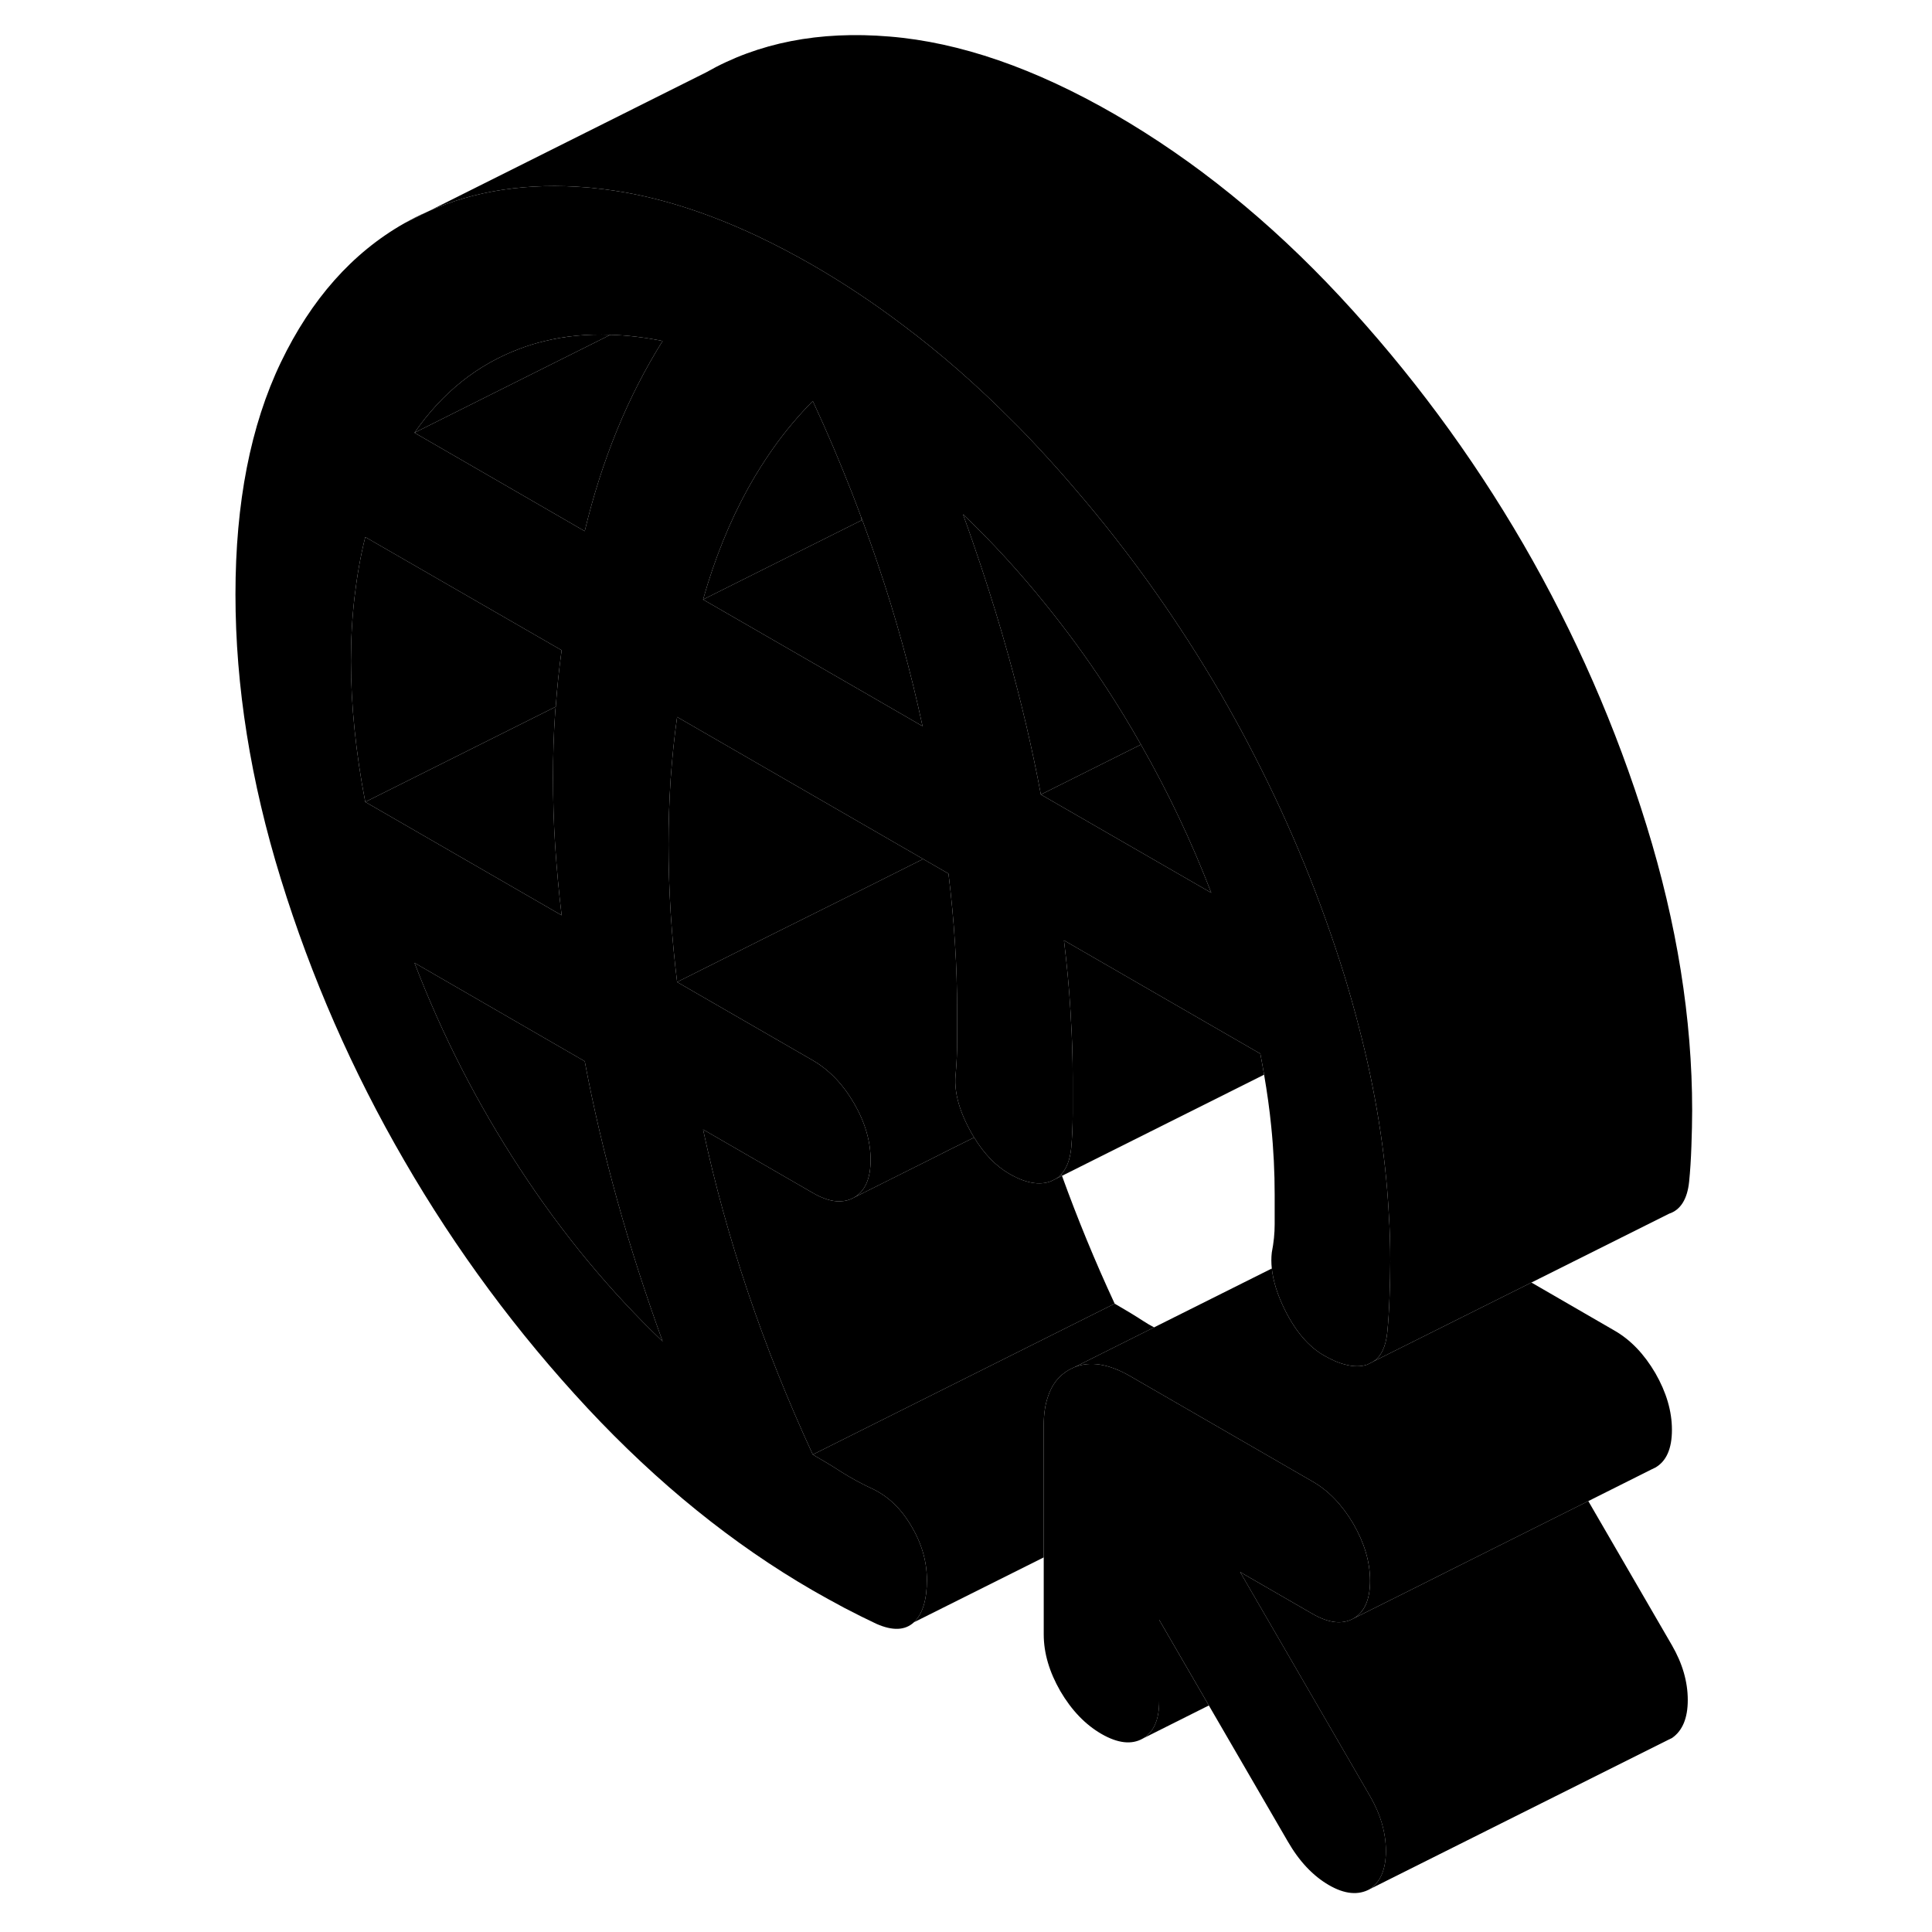 <svg width="24" height="24" viewBox="0 0 101 128" class="pr-icon-iso-duotone-secondary" xmlns="http://www.w3.org/2000/svg" stroke-width="1px" stroke-linecap="round" stroke-linejoin="round">
    <path d="M13.29 14.792L14.75 14.062C14.25 14.271 13.77 14.522 13.29 14.792Z" class="pr-icon-iso-duotone-primary-stroke" stroke-linejoin="round"/>
    <path d="M78.51 80.381C78.29 76.361 77.63 72.251 76.53 68.041C76.25 66.941 75.93 65.821 75.59 64.701C74.02 59.621 72.01 54.711 69.56 49.971C69.07 49.011 68.56 48.061 68.03 47.121C67.92 46.921 67.81 46.721 67.69 46.521C67.6 46.361 67.51 46.201 67.42 46.041C64.59 41.181 61.37 36.631 57.73 32.401C56.93 31.461 56.11 30.541 55.27 29.641C54.73 29.061 54.19 28.491 53.63 27.941C51.26 25.551 48.81 23.401 46.28 21.511C44.35 20.051 42.37 18.741 40.35 17.571C39.11 16.861 37.88 16.211 36.67 15.641C32.91 13.871 29.33 12.811 25.91 12.471C25.75 12.451 25.59 12.431 25.43 12.421C21.48 12.091 17.96 12.621 14.88 14.001L14.75 14.061L13.29 14.791C9.84 16.751 7.12 19.821 5.11 24.001C3.1 28.191 2.1 33.311 2.1 39.381C2.1 45.451 3.1 51.741 5.11 58.241C7.12 64.741 9.84 70.961 13.29 76.901C16.73 82.841 20.78 88.311 25.43 93.301C30.09 98.291 35.06 102.311 40.35 105.371C40.99 105.741 41.69 106.121 42.45 106.531C43.22 106.931 43.92 107.281 44.56 107.581C45.64 108.061 46.47 108.021 47.05 107.481C47.62 106.931 47.91 106.001 47.91 104.681C47.91 103.441 47.56 102.231 46.85 101.061C46.15 99.881 45.26 99.061 44.18 98.581C43.54 98.281 42.9 97.931 42.26 97.531C41.63 97.121 40.99 96.741 40.35 96.371C38.69 92.781 37.26 89.191 36.05 85.601C34.84 82.011 33.85 78.421 33.08 74.831L40.35 79.031C41.02 79.421 41.63 79.611 42.16 79.591C42.5 79.581 42.8 79.501 43.08 79.341C43.81 78.921 44.18 78.091 44.18 76.851C44.18 75.611 43.81 74.351 43.08 73.091C42.34 71.821 41.43 70.881 40.35 70.251L32.69 65.831L31.36 65.061C31.27 64.351 31.2 63.651 31.13 62.951C31.05 62.101 30.98 61.251 30.93 60.421C30.84 58.901 30.79 57.411 30.79 55.951C30.79 54.491 30.84 53.051 30.93 51.641C31.03 50.231 31.17 48.851 31.36 47.501L47.66 56.911L49.34 57.881C49.53 59.461 49.68 61.001 49.77 62.521C49.87 64.041 49.91 65.531 49.91 66.991V69.081C49.91 69.741 49.88 70.411 49.82 71.111C49.69 72.201 49.99 73.441 50.73 74.821C50.83 75.011 50.93 75.191 51.04 75.361C51.7 76.451 52.48 77.251 53.36 77.761C54.44 78.391 55.37 78.551 56.13 78.261L56.43 78.111C56.58 78.031 56.71 77.921 56.82 77.791C57.17 77.401 57.39 76.831 57.47 76.071C57.53 75.381 57.57 74.611 57.57 73.771V71.411C57.57 70.081 57.53 68.731 57.44 67.351C57.44 67.221 57.43 67.081 57.42 66.941C57.33 65.421 57.18 63.871 56.99 62.301L64.16 66.441L70 69.811C70.09 70.281 70.17 70.741 70.25 71.201C70.45 72.361 70.61 73.501 70.72 74.611C70.88 76.171 70.95 77.681 70.95 79.141V81.121C70.95 81.701 70.89 82.321 70.76 82.981C70.72 83.321 70.72 83.671 70.76 84.041C70.85 84.871 71.13 85.781 71.62 86.771C72.33 88.201 73.19 89.211 74.21 89.801C74.73 90.101 75.21 90.311 75.65 90.411C76.18 90.551 76.66 90.551 77.08 90.411L77.49 90.201C78.01 89.861 78.31 89.221 78.41 88.281C78.48 87.581 78.53 86.801 78.56 85.941C78.59 85.091 78.61 84.291 78.61 83.561C78.61 82.511 78.58 81.451 78.51 80.381ZM10.7 53.131C10.38 51.491 10.15 49.891 9.99 48.331C9.83 46.771 9.75 45.271 9.75 43.801C9.75 42.331 9.83 40.921 9.99 39.551C10.15 38.181 10.38 36.851 10.7 35.581L23.71 43.081C23.54 44.311 23.41 45.551 23.32 46.821C23.3 46.951 23.29 47.091 23.28 47.231C23.18 48.631 23.14 50.071 23.14 51.531C23.14 52.991 23.18 54.491 23.28 56.011C23.38 57.521 23.52 59.071 23.71 60.641L10.7 53.131ZM20.94 77.421C18.13 73.131 15.8 68.591 13.96 63.791L25.24 70.311C25.81 73.341 26.53 76.411 27.39 79.501C28.25 82.601 29.26 85.721 30.4 88.871C26.9 85.531 23.74 81.711 20.94 77.421ZM27.39 28.471C26.53 30.571 25.81 32.811 25.24 35.191L22.25 33.461L13.96 28.671C15.8 26.011 18.13 24.151 20.94 23.101C21.47 22.901 22.01 22.731 22.57 22.601C23.95 22.261 25.41 22.121 26.94 22.181C28.05 22.211 29.21 22.351 30.4 22.591C29.26 24.411 28.25 26.371 27.39 28.471ZM43.26 45.591L33.08 39.721C33.85 37.011 34.84 34.561 36.05 32.371C36.58 31.411 37.15 30.511 37.76 29.651C38.55 28.541 39.41 27.521 40.35 26.571C41.29 28.591 42.15 30.621 42.94 32.641C43.15 33.191 43.36 33.731 43.56 34.281C43.59 34.341 43.61 34.391 43.63 34.451C43.98 35.411 44.33 36.381 44.65 37.341C45.87 40.931 46.85 44.521 47.62 48.111L43.26 45.591ZM55.46 52.641C54.89 49.601 54.17 46.531 53.31 43.441C52.77 41.501 52.17 39.551 51.52 37.591C51.13 36.421 50.73 35.251 50.3 34.071C52.24 35.921 54.07 37.921 55.79 40.061C57.19 41.791 58.52 43.611 59.77 45.521C60.59 46.771 61.36 48.041 62.09 49.331C63.89 52.481 65.44 55.751 66.75 59.151L55.46 52.641Z" class="pr-icon-iso-duotone-primary-stroke" stroke-linejoin="round"/>
    <path d="M30.4 88.871C26.9 85.531 23.74 81.711 20.94 77.421C18.13 73.131 15.8 68.591 13.96 63.791L25.24 70.311C25.81 73.341 26.53 76.412 27.39 79.501C28.25 82.602 29.26 85.722 30.4 88.871Z" class="pr-icon-iso-duotone-primary-stroke" stroke-linejoin="round"/>
    <path d="M66.75 59.151L55.46 52.641L62.09 49.331C63.89 52.481 65.44 55.751 66.75 59.151Z" class="pr-icon-iso-duotone-primary-stroke" stroke-linejoin="round"/>
    <path d="M98.319 112.631C98.319 113.831 97.969 114.671 97.269 115.151L97.019 115.271L77.269 125.151C77.969 124.671 78.319 123.831 78.319 122.631C78.319 121.431 77.969 120.211 77.269 119.001L72.169 110.201L68.659 104.151L73.439 106.911C74.529 107.541 75.429 107.641 76.169 107.231L80.199 105.221L83.189 103.721L86.149 102.241L91.729 99.451L97.269 109.001C97.969 110.211 98.319 111.421 98.319 112.631Z" class="pr-icon-iso-duotone-primary-stroke" stroke-linejoin="round"/>
    <path d="M43.56 34.281C43.55 34.351 43.54 34.421 43.54 34.491L43.63 34.451C43.61 34.391 43.59 34.341 43.56 34.281ZM56.82 77.791C56.71 77.921 56.58 78.031 56.43 78.111L56.86 77.901C56.86 77.901 56.83 77.831 56.82 77.791Z" class="pr-icon-iso-duotone-primary-stroke" stroke-linejoin="round"/>
    <path d="M70.25 71.201L56.86 77.901C56.86 77.901 56.83 77.831 56.82 77.791C57.17 77.401 57.39 76.831 57.47 76.071C57.53 75.381 57.57 74.611 57.57 73.771V71.411C57.57 70.081 57.53 68.731 57.44 67.351C57.44 67.221 57.43 67.081 57.42 66.941C57.33 65.421 57.18 63.871 56.99 62.301L64.16 66.441L70 69.811C70.09 70.281 70.17 70.741 70.25 71.201Z" class="pr-icon-iso-duotone-primary-stroke" stroke-linejoin="round"/>
    <path d="M62.09 49.331L55.46 52.641C54.89 49.601 54.17 46.531 53.31 43.441C52.77 41.501 52.17 39.551 51.52 37.591C51.13 36.421 50.73 35.251 50.3 34.071C52.24 35.921 54.07 37.921 55.79 40.061C57.19 41.791 58.52 43.611 59.77 45.521C60.59 46.771 61.36 48.041 62.09 49.331Z" class="pr-icon-iso-duotone-primary-stroke" stroke-linejoin="round"/>
    <path d="M47.62 48.111L43.26 45.591L33.08 39.721L43.54 34.491L43.63 34.451C43.98 35.411 44.33 36.381 44.65 37.341C45.87 40.931 46.85 44.521 47.62 48.111Z" class="pr-icon-iso-duotone-primary-stroke" stroke-linejoin="round"/>
    <path d="M43.56 34.281C43.55 34.351 43.54 34.421 43.54 34.491L33.08 39.721C33.85 37.011 34.84 34.561 36.05 32.371C36.58 31.411 37.15 30.511 37.76 29.651C38.55 28.541 39.41 27.521 40.35 26.571C41.29 28.591 42.15 30.621 42.94 32.641C43.15 33.191 43.36 33.731 43.56 34.281Z" class="pr-icon-iso-duotone-primary-stroke" stroke-linejoin="round"/>
    <path d="M26.94 22.181L13.96 28.671C15.8 26.011 18.13 24.151 20.94 23.101C21.47 22.901 22.01 22.731 22.57 22.601C23.95 22.261 25.41 22.121 26.94 22.181Z" class="pr-icon-iso-duotone-primary-stroke" stroke-linejoin="round"/>
    <path d="M30.4 22.591C29.26 24.411 28.25 26.371 27.39 28.471C26.53 30.571 25.81 32.811 25.24 35.191L22.25 33.461L13.96 28.671L26.94 22.181C28.05 22.211 29.21 22.351 30.4 22.591Z" class="pr-icon-iso-duotone-primary-stroke" stroke-linejoin="round"/>
    <path d="M23.71 60.641L10.7 53.131L23.32 46.821C23.3 46.951 23.29 47.091 23.28 47.231C23.18 48.631 23.14 50.071 23.14 51.531C23.14 52.991 23.18 54.491 23.28 56.011C23.38 57.521 23.52 59.071 23.71 60.641Z" class="pr-icon-iso-duotone-primary-stroke" stroke-linejoin="round"/>
    <path d="M23.71 43.081C23.54 44.311 23.41 45.551 23.32 46.821L10.7 53.131C10.38 51.491 10.15 49.891 9.99 48.331C9.83 46.771 9.75 45.271 9.75 43.801C9.75 42.331 9.83 40.921 9.99 39.551C10.15 38.181 10.38 36.851 10.7 35.581L23.71 43.081Z" class="pr-icon-iso-duotone-primary-stroke" stroke-linejoin="round"/>
    <path d="M47.66 56.911L43.21 59.141L37.67 61.901L32.06 64.711L31.36 65.061C31.27 64.351 31.2 63.651 31.13 62.951C31.05 62.101 30.98 61.251 30.93 60.421C30.84 58.901 30.79 57.411 30.79 55.951C30.79 54.491 30.84 53.051 30.93 51.641C31.03 50.231 31.17 48.851 31.36 47.501L47.66 56.911Z" class="pr-icon-iso-duotone-primary-stroke" stroke-linejoin="round"/>
    <path d="M51.04 75.361L49.45 76.151L48.28 76.741L43.08 79.341C43.81 78.921 44.18 78.091 44.18 76.851C44.18 75.611 43.81 74.351 43.08 73.091C42.34 71.821 41.43 70.881 40.35 70.251L32.69 65.831L31.36 65.061L32.06 64.711L37.67 61.901L43.21 59.141L47.66 56.911L49.34 57.881C49.53 59.461 49.68 61.001 49.77 62.521C49.87 64.041 49.91 65.531 49.91 66.991V69.081C49.91 69.741 49.88 70.411 49.82 71.111C49.69 72.201 49.99 73.441 50.73 74.821C50.83 75.011 50.93 75.191 51.04 75.361Z" class="pr-icon-iso-duotone-primary-stroke" stroke-linejoin="round"/>
    <path d="M60.35 86.371L52.77 90.161L40.35 96.371C38.69 92.781 37.26 89.191 36.05 85.601C34.84 82.011 33.85 78.421 33.08 74.831L40.35 79.031C41.02 79.421 41.63 79.611 42.16 79.591C42.5 79.581 42.8 79.501 43.08 79.341L48.28 76.741L49.45 76.151L51.04 75.361C51.7 76.451 52.48 77.251 53.36 77.761C54.44 78.391 55.37 78.551 56.13 78.261L56.43 78.111L56.86 77.901C57.88 80.721 59.04 83.551 60.35 86.371Z" class="pr-icon-iso-duotone-primary-stroke" stroke-linejoin="round"/>
    <path d="M78.32 122.631C78.32 123.831 77.97 124.671 77.27 125.151C76.5 125.581 75.59 125.501 74.54 124.891C73.49 124.281 72.58 123.321 71.82 122.001L66.59 112.991L63.3 107.321V112.691C63.3 113.941 62.94 114.771 62.2 115.191C61.47 115.601 60.56 115.501 59.48 114.881C58.39 114.251 57.49 113.301 56.75 112.041C56.02 110.771 55.65 109.521 55.65 108.281V94.451C55.65 93.711 55.74 93.071 55.93 92.531C56.19 91.721 56.66 91.131 57.33 90.751L57.68 90.581C58.72 90.161 59.96 90.351 61.39 91.181L67.9 94.941L73.44 98.141C74.53 98.761 75.43 99.711 76.17 100.971C76.9 102.241 77.27 103.491 77.27 104.731C77.27 105.971 76.9 106.811 76.17 107.231C75.43 107.641 74.53 107.541 73.44 106.911L68.66 104.151L72.17 110.201L77.27 119.001C77.97 120.211 78.32 121.421 78.32 122.631Z" class="pr-icon-iso-duotone-primary-stroke" stroke-linejoin="round"/>
    <path d="M97.27 94.731C97.27 95.981 96.9 96.811 96.17 97.231L95.94 97.341L91.73 99.451L86.15 102.241L83.19 103.721L80.2 105.221L76.17 107.231C76.9 106.811 77.27 105.981 77.27 104.731C77.27 103.481 76.9 102.241 76.17 100.971C75.43 99.711 74.53 98.761 73.44 98.141L67.9 94.941L61.39 91.181C59.96 90.351 58.72 90.161 57.68 90.581L62.96 87.941L70.76 84.041C70.85 84.871 71.13 85.781 71.62 86.771C72.33 88.201 73.19 89.211 74.21 89.801C74.73 90.101 75.21 90.311 75.65 90.411C76.18 90.551 76.66 90.551 77.08 90.411L77.49 90.201L87.96 84.971L93.44 88.141C94.53 88.761 95.43 89.711 96.17 90.971C96.9 92.241 97.27 93.491 97.27 94.731Z" class="pr-icon-iso-duotone-primary-stroke" stroke-linejoin="round"/>
    <path d="M66.589 112.991L62.199 115.191C62.939 114.771 63.299 113.941 63.299 112.691V107.321L66.589 112.991Z" class="pr-icon-iso-duotone-primary-stroke" stroke-linejoin="round"/>
    <path d="M62.96 87.941L57.68 90.581L57.33 90.751C56.66 91.131 56.19 91.721 55.93 92.531C55.74 93.071 55.65 93.711 55.65 94.451V103.181L47.05 107.481C47.62 106.931 47.91 106.001 47.91 104.681C47.91 103.441 47.56 102.231 46.85 101.061C46.15 99.881 45.26 99.061 44.18 98.581C43.54 98.281 42.9 97.931 42.26 97.531C41.63 97.121 40.99 96.741 40.35 96.371L52.77 90.161L60.35 86.371C60.99 86.741 61.63 87.121 62.26 87.531C62.49 87.681 62.73 87.821 62.96 87.941Z" class="pr-icon-iso-duotone-primary-stroke" stroke-linejoin="round"/>
    <path d="M98.61 73.561C98.61 74.291 98.59 75.091 98.56 75.941C98.53 76.801 98.48 77.581 98.41 78.281C98.29 79.451 97.84 80.161 97.08 80.411L87.96 84.971L77.49 90.201C78.01 89.861 78.31 89.221 78.41 88.281C78.48 87.581 78.53 86.801 78.56 85.941C78.59 85.091 78.61 84.291 78.61 83.561C78.61 82.511 78.58 81.451 78.51 80.381C78.29 76.361 77.63 72.251 76.53 68.041C76.25 66.941 75.93 65.821 75.59 64.701C74.02 59.621 72.01 54.711 69.56 49.971C69.07 49.011 68.56 48.061 68.03 47.121C67.92 46.921 67.81 46.721 67.69 46.521C67.6 46.361 67.51 46.201 67.42 46.041C64.59 41.181 61.37 36.631 57.73 32.401C56.93 31.461 56.11 30.541 55.27 29.641C54.73 29.061 54.19 28.491 53.63 27.941C51.26 25.551 48.81 23.401 46.28 21.511C44.35 20.051 42.37 18.741 40.35 17.571C39.11 16.861 37.88 16.211 36.67 15.641C32.91 13.871 29.33 12.811 25.91 12.471C25.75 12.451 25.59 12.431 25.43 12.421C21.48 12.091 17.96 12.621 14.88 14.001L33.29 4.791C36.73 2.831 40.78 2.031 45.43 2.421C50.09 2.801 55.06 4.521 60.35 7.571C65.64 10.631 70.62 14.651 75.27 19.641C79.92 24.641 83.97 30.101 87.42 36.041C90.86 41.981 93.58 48.201 95.59 54.701C97.6 61.201 98.61 67.491 98.61 73.561Z" class="pr-icon-iso-duotone-primary-stroke" stroke-linejoin="round"/>
</svg>